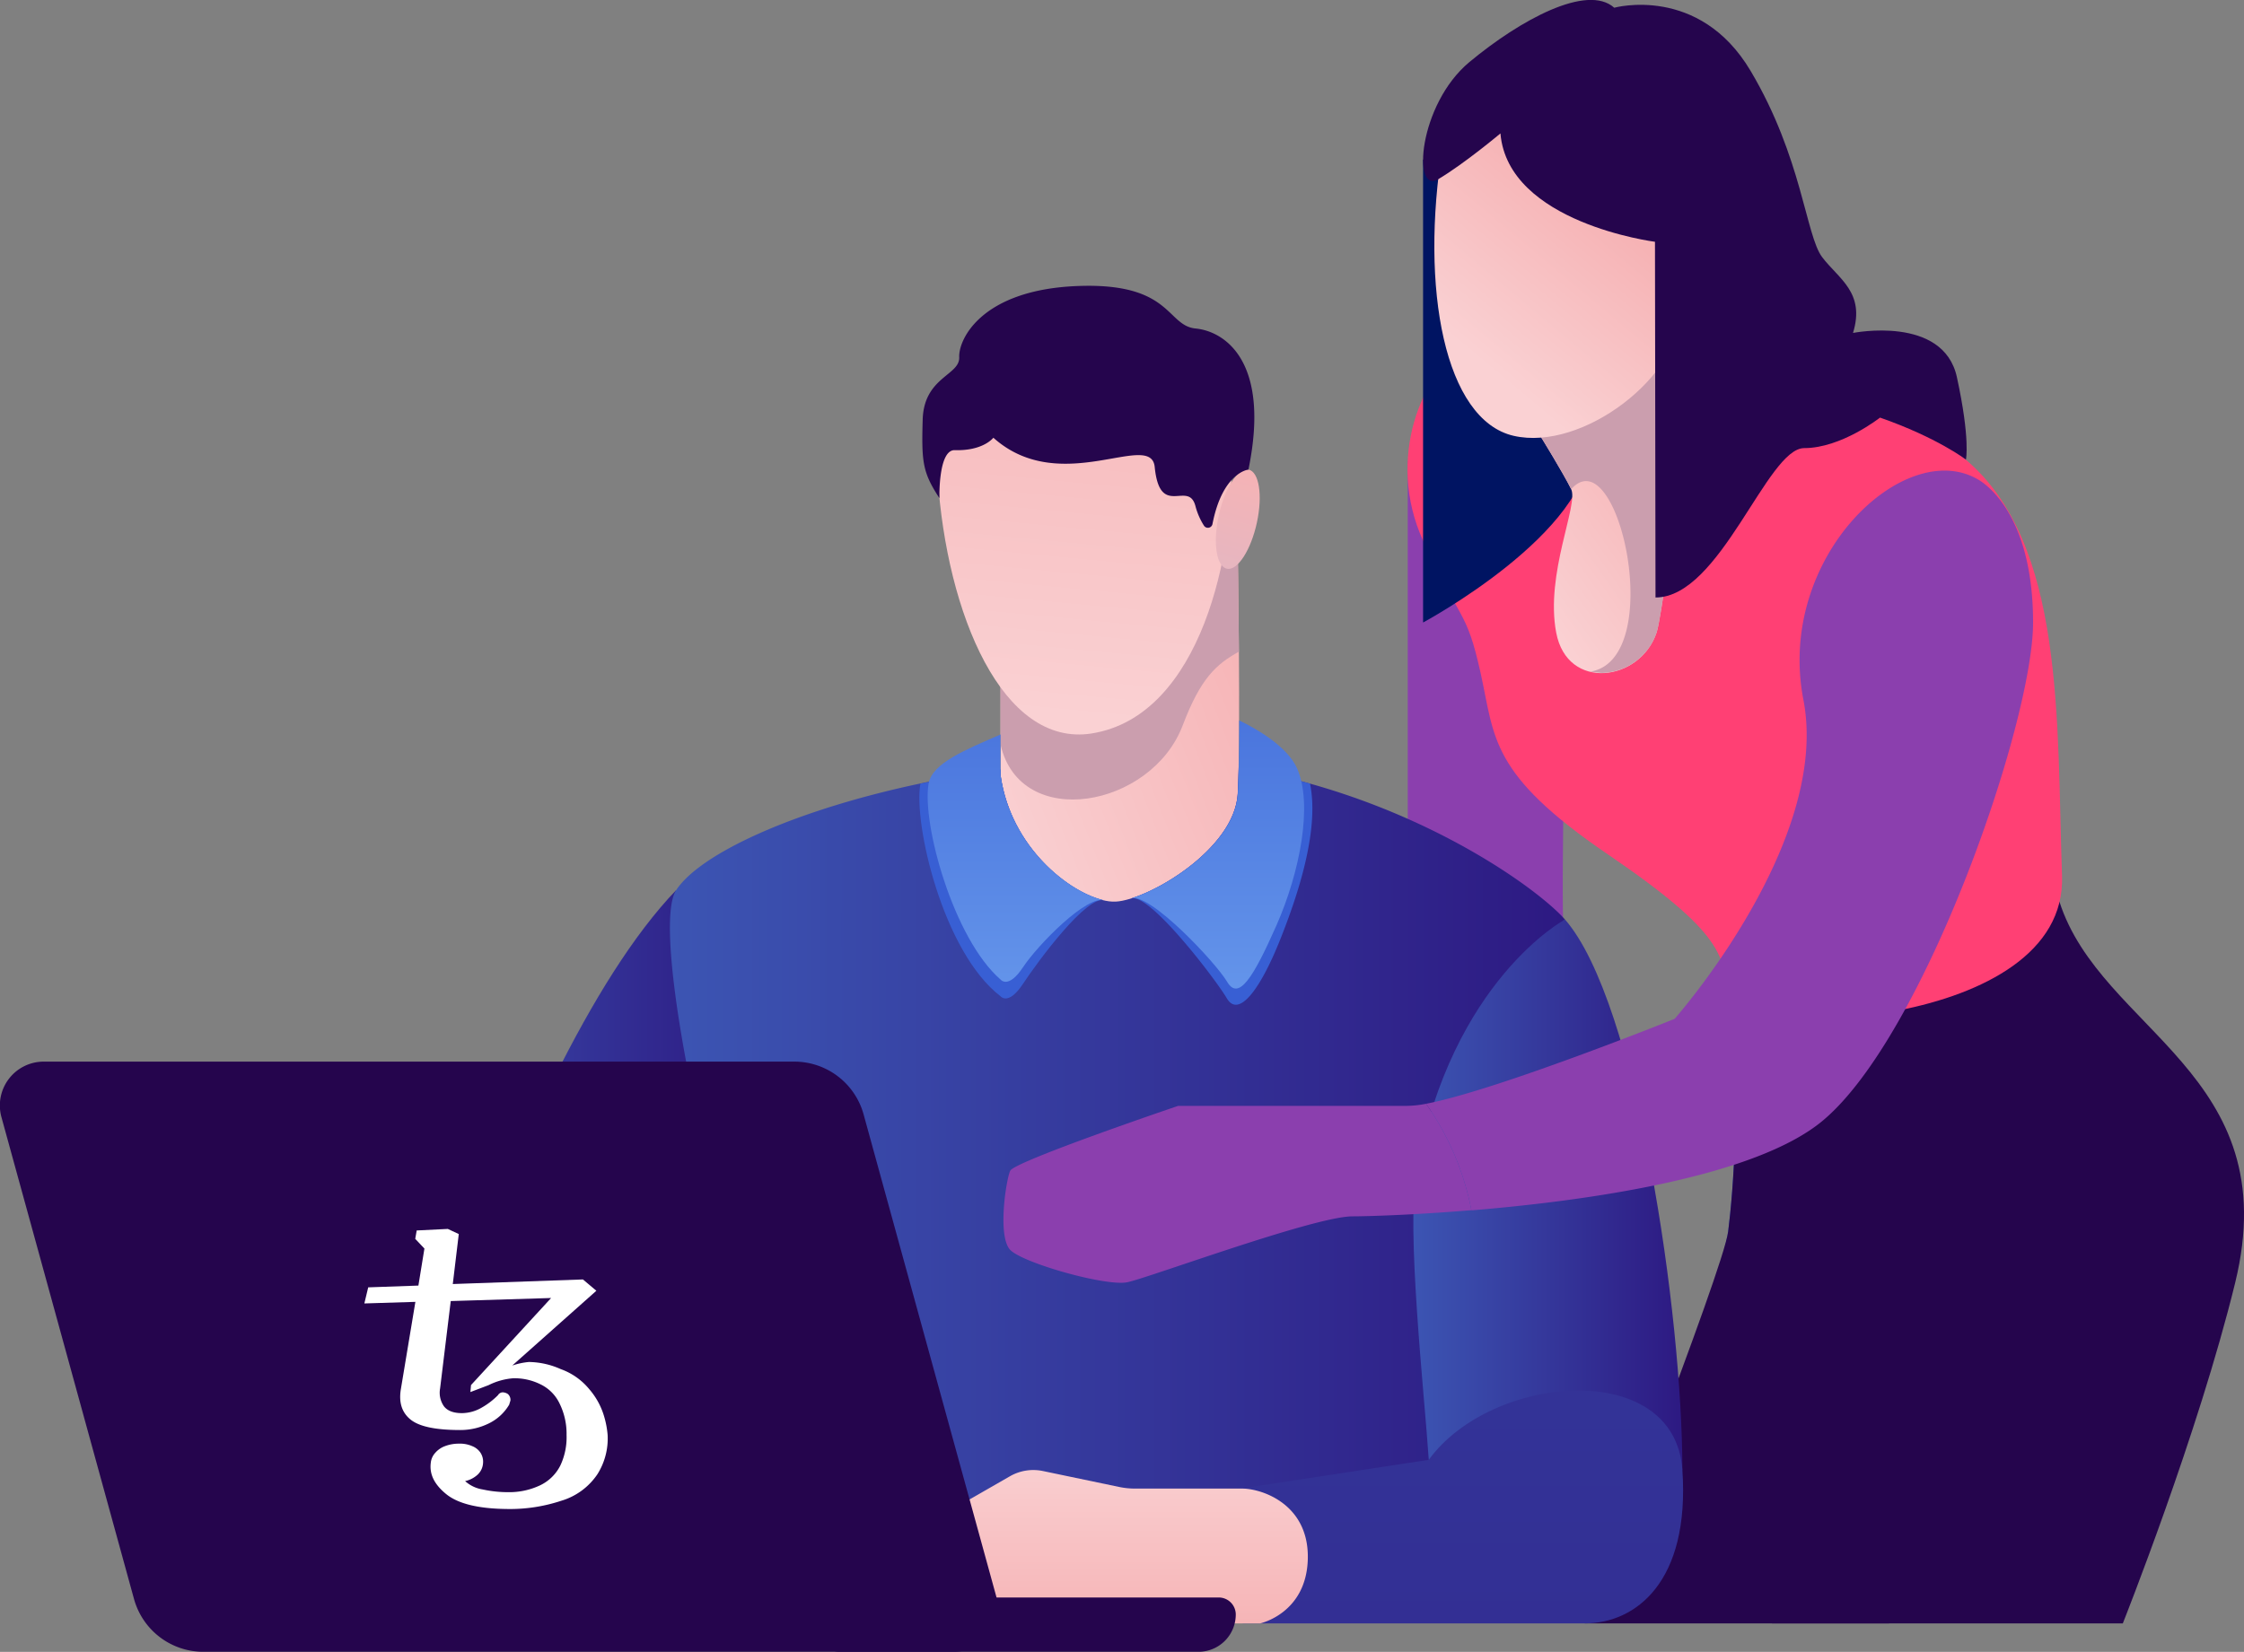 <svg xmlns="http://www.w3.org/2000/svg" xmlns:xlink="http://www.w3.org/1999/xlink" viewBox="0 0 581.28 428.03"><rect x="0" y="0" width="581.28" height="428.03" fill="#808080" stroke="none"/><defs><style>.cls-1{fill:#8b3fae;}.cls-2{fill:url(#Gradiente_sem_nome_20);}.cls-3{fill:#25054d;}.cls-4{fill:#ff4074;}.cls-5{fill:#001462;}.cls-6{fill:url(#Gradiente_sem_nome_31);}.cls-7{fill:#cb9eae;}.cls-8{fill:url(#Gradiente_sem_nome_31-2);}.cls-9{fill:url(#Gradiente_sem_nome_8);}.cls-10{fill:url(#Gradiente_sem_nome_8-2);}.cls-11{fill:url(#Gradiente_sem_nome_31-3);}.cls-12{fill:url(#linear-gradient);}.cls-13{fill:url(#Gradiente_sem_nome_4);}.cls-14{fill:#385fd4;}.cls-15{fill:url(#Gradiente_sem_nome_9);}.cls-16{fill:url(#Gradiente_sem_nome_9-2);}.cls-17{fill:url(#Gradiente_sem_nome_8-3);}.cls-18{fill:url(#Gradiente_sem_nome_8-4);}.cls-19{fill:url(#Gradiente_sem_nome_31-4);}.cls-20{fill:#fff;}</style><linearGradient id="Gradiente_sem_nome_20" x1="462.24" y1="459.79" x2="464.25" y2="203.37" gradientUnits="userSpaceOnUse"><stop offset="0" stop-color="#001462"/><stop offset="0.07" stop-color="#081e71"/><stop offset="0.25" stop-color="#193595"/><stop offset="0.44" stop-color="#2748b0"/><stop offset="0.62" stop-color="#3055c4"/><stop offset="0.81" stop-color="#365cd0"/><stop offset="1" stop-color="#385fd4"/></linearGradient><linearGradient id="Gradiente_sem_nome_31" x1="436.78" y1="124.08" x2="393.94" y2="154.28" gradientUnits="userSpaceOnUse"><stop offset="0" stop-color="#f6b3b5"/><stop offset="0.99" stop-color="#fad1d3"/></linearGradient><linearGradient id="Gradiente_sem_nome_31-2" x1="411.32" y1="51.99" x2="379.01" y2="90.62" xlink:href="#Gradiente_sem_nome_31"/><linearGradient id="Gradiente_sem_nome_8" x1="92.86" y1="323.87" x2="195.99" y2="323.87" gradientUnits="userSpaceOnUse"><stop offset="0" stop-color="#3c55b3"/><stop offset="1" stop-color="#2d1982"/></linearGradient><linearGradient id="Gradiente_sem_nome_8-2" x1="173.54" y1="303.37" x2="405.38" y2="303.37" xlink:href="#Gradiente_sem_nome_8"/><linearGradient id="Gradiente_sem_nome_31-3" x1="330.5" y1="173.43" x2="250.44" y2="205.04" xlink:href="#Gradiente_sem_nome_31"/><linearGradient id="linear-gradient" x1="286" y1="68.78" x2="274.77" y2="186.76" xlink:href="#Gradiente_sem_nome_31"/><linearGradient id="Gradiente_sem_nome_4" x1="274.55" y1="295.8" x2="324.43" y2="121.23" gradientUnits="userSpaceOnUse"><stop offset="0" stop-color="#8cc6ff"/><stop offset="1" stop-color="#f6b3b5"/></linearGradient><linearGradient id="Gradiente_sem_nome_9" x1="263.26" y1="366.35" x2="263.26" y2="137.86" gradientUnits="userSpaceOnUse"><stop offset="0" stop-color="#8cc6ff"/><stop offset="1" stop-color="#385fd4"/></linearGradient><linearGradient id="Gradiente_sem_nome_9-2" x1="315.34" y1="366.35" x2="315.34" y2="137.86" xlink:href="#Gradiente_sem_nome_9"/><linearGradient id="Gradiente_sem_nome_8-3" x1="366.09" y1="309.58" x2="435.8" y2="309.58" xlink:href="#Gradiente_sem_nome_8"/><linearGradient id="Gradiente_sem_nome_8-4" x1="378.64" y1="-142.23" x2="378.64" y2="748.9" xlink:href="#Gradiente_sem_nome_8"/><linearGradient id="Gradiente_sem_nome_31-4" x1="280.91" y1="423.55" x2="280.91" y2="374.35" xlink:href="#Gradiente_sem_nome_31"/></defs><title>2</title><g id="Layer_2" data-name="Layer 2"><g id="Layer_1-2" data-name="Layer 1"><path class="cls-1" d="M364.66,119.3V245.15s42,1.28,40.72,0,0-58.47,0-58.47Z"/><path class="cls-2" d="M447.66,258.57c3.47,23.56,1.3,50.4,0,60.54S416.5,419.88,416.5,419.88h72.81l20-96-26.61-73.35Z"/><path class="cls-3" d="M447.66,258.57c3.47,23.56,1.3,50.4,0,60.54s-37.12,101.53-37.12,101.53h78.77l20-96.78-26.61-73.35Z"/><path class="cls-3" d="M533.46,233.6c10.73,33.62,58.79,44.49,45.53,98.79-9.57,39.2-29.1,88.25-29.1,88.25H459s28.5-85.46,28.5-96.78-17.89-69.48-17.89-69.48Z"/><path class="cls-4" d="M379.36,90.83c-10.73,5.11-20.52,27.88-10.73,49.25s11.19,17.55,14.91,34.33,2.26,26.07,33,47,29.77,26.49,31.17,37.17,87.82,8.36,86.43-31.6.81-86.11-24.92-107.87S379.36,90.83,379.36,90.83Z"/><path class="cls-5" d="M368.63,41.35V161.3s43.55-23.37,43.16-46.23S392.1,41.35,392.1,41.35Z"/><path class="cls-6" d="M399.22,113.33s5.8,9.39,7.77,13.42-6.76,21.87-3.88,37.16,21.79,12.68,26,0c1.27-3.82,4.66-30.95,4.66-30.95V88.1Z"/><path class="cls-7" d="M407,126.75c12.24-13.71,24.91,44.34,4.84,47.29l.15,0,2.87.32a15.33,15.33,0,0,0,14.27-10.47c1.27-3.82,4.66-30.95,4.66-30.95V88.1l-34.56,25.22S405,122.71,407,126.75Z"/><path class="cls-8" d="M373.71,37.93c-6,36.9.59,70.92,18.39,75s43.3-15.43,43.3-32.6,17.2-61.9-2.37-72.11S377.51,14.41,373.71,37.93Z"/><path class="cls-3" d="M388.67,34.57s-9.29,7.81-16.11,11.86-5.15-19.35,8.06-30.34S411.13-4.27,418.15,2c0,0,22-6.08,35.33,16.38S467.76,61,472,66.62s11.23,9.13,8,19.65c0,0,23.4-4.68,26.91,11.46s2.34,21.36,2.34,21.36S501.9,113.42,487,108.2c0,0-10,7.91-19.64,7.91s-21.68,38.71-38.52,38.71l-.14-92.17S390.63,57.79,388.67,34.57Z"/><path class="cls-9" d="M175.15,230.64c-44.21,46-82.29,186.45-82.29,186.45h63.46L196,323.87Z"/><path class="cls-10" d="M405.38,238.25c-9.25-10.51-58.51-45.09-121.32-41.33-55.38,3.31-100.18,20.42-108.91,33.73-6.39,9.73,7.6,75.43,17.34,101.58a229.39,229.39,0,0,1,14,77.86s156.63-.91,157.55,0,19.47-57.79,21.9-87S382.88,261.67,405.38,238.25Z"/><path class="cls-11" d="M320.63,142.41s.78,48.68,0,63.21-23.3,27.61-31.66,28-26.88-12-29.79-32.7v-44Z"/><path class="cls-7" d="M320.92,168.86c-.1-14.11-.29-26.45-.29-26.45l-61.45,14.53v36c5.12,22.53,39.1,16.37,47.19-5C311,175.77,315,172.13,320.92,168.86Z"/><path class="cls-12" d="M242.89,123.5c2.31,35.67,16.84,70.19,39.88,66.55,28.57-4.52,37.24-47.84,36.11-71.46S304.29,80.22,283.81,80.2C264.33,80.18,240.93,93.3,242.89,123.5Z"/><path class="cls-13" d="M325.59,135.38c-1.53,7.11-5,12.51-7.73,12s-3.72-6.59-2.19-13.7,5-12.51,7.73-12S327.12,128.27,325.59,135.38Z"/><path class="cls-3" d="M243.35,129.08c-4.35-6.66-4.66-9.28-4.34-20.34s9.65-11.45,9.46-16.17,5.83-17.43,30.46-18.45,23.15,10.26,30.77,11,19.45,8.56,13.69,36.56c0,0-6.7.64-9.33,14.17a1.21,1.21,0,0,1-2.15.41,17.75,17.75,0,0,1-2.26-5.19c-1.84-6.76-9.21,3.4-10.54-10.09-1-9.61-24.4,8-41.79-7.56,0,0-2.58,3.44-10,3.22C243,116.51,243.35,129.08,243.35,129.08Z"/><path class="cls-14" d="M259.16,258.13s2,2.59,5.82-3.19,16.74-23.34,21.23-21.61l0,0c-9.11-1.89-24.41-13.73-27-32.4v-1.51c-7.25,1-14.19,2.24-20.79,3.64C236.55,213.34,244.28,246.73,259.16,258.13Z"/><path class="cls-14" d="M320.61,205.62c-.68,12.64-17.8,24.17-27.75,27.2h0c4.7-1.83,22,20.88,24.95,25.88s8.49-1.77,14-15.73c4-10.13,10.1-27.6,7.53-39.93a176.44,176.44,0,0,0-18.47-4.11C320.78,201.56,320.71,203.85,320.61,205.62Z"/><path class="cls-15" d="M259.18,200.9V190.31c-9.18,4-17.69,7.44-18.63,12.7-1.83,10.3,6.43,40.23,18.63,50.8,0,0,2,2.59,5.82-3.19s16.74-19,21.23-17.29l0,0C277.09,231.41,261.8,219.56,259.18,200.9Z"/><path class="cls-16" d="M336,199.1c-2.54-5.75-10.79-10.42-15-12.42,0,7.82-.12,14.78-.34,18.94-.68,12.64-17.8,24.17-27.75,27.2h0c4.7-1.83,22,16.56,24.95,21.56s6.69-.83,12.76-14.54C336.77,225.89,340.12,208.48,336,199.1Z"/><path class="cls-17" d="M435.8,380.91c0-40.37-11.76-121.27-30.41-142.66,0,0-29.2,15.62-38.43,65.12-2.76,14.79,1.94,57,3.15,74.89Z"/><path class="cls-18" d="M321.94,420.64h88.6c13.12,0,27.24-10.71,25.26-39.74s-49.47-25-65.69-2.65l-48.82,7.46Z"/><path class="cls-19" d="M277.3,418.87l4.19-3.93,12.74,4.52a20.62,20.62,0,0,0,6.89,1.19h25.29s12-2.56,12.36-16.69S327,385.71,321.71,385.71H294a20.21,20.21,0,0,1-4.14-.43l-19.72-4.12a12.14,12.14,0,0,0-8.53,1.36l-11.18,6.42a28.2,28.2,0,0,0-5.91,4.53L224.22,413.8a4,4,0,0,0,2.84,6.85h45.75A6.55,6.55,0,0,0,277.3,418.87Z"/><path class="cls-1" d="M512.27,124.18c-19-11-52.28,20.25-45.12,57.15S433.78,264,433.78,264,387.84,282.48,369.4,286a71.38,71.38,0,0,1,11.76,27.62c30.17-2.48,73.45-8.62,90.95-23.2,26.44-22,54.53-103.28,54.53-129.1C526.65,131.26,512.27,124.18,512.27,124.18Z"/><path class="cls-1" d="M364.6,286.54H305.2s-42.41,14.37-43.52,16.82-3.31,17.07,0,20.5,24.79,9.5,30.3,8.39,48.47-17.08,58.39-17.08c3.35,0,15.36-.32,30.78-1.59A71.38,71.38,0,0,0,369.4,286,27.34,27.34,0,0,1,364.6,286.54Z"/><path class="cls-3" d="M217.39,428h93.06a9.66,9.66,0,0,0,9.66-9.66h0a4.41,4.41,0,0,0-4.41-4.41H217.39a4.41,4.41,0,0,0-4.41,4.41v5.26A4.41,4.41,0,0,0,217.39,428Z"/><path class="cls-3" d="M52.68,428H247.06a11.36,11.36,0,0,0,11-14.37L223.71,288.77a18.62,18.62,0,0,0-18-13.69H11.37a11.36,11.36,0,0,0-11,14.37L34.72,414.34A18.63,18.63,0,0,0,52.68,428Z"/><path class="cls-20" d="M131.36,391c-7.43-.07-12.73-1.35-15.83-3.9s-4.31-5.17-3.94-8.07a4.45,4.45,0,0,1,1.21-2.64,6.1,6.1,0,0,1,2.45-1.67,10,10,0,0,1,3.61-.65,7.85,7.85,0,0,1,3.48.65,4.59,4.59,0,0,1,2.11,1.68,4.22,4.22,0,0,1,.68,2.67,4.46,4.46,0,0,1-1.48,3.1,7,7,0,0,1-3.17,1.6,8.83,8.83,0,0,0,4.57,2.17,30.74,30.74,0,0,0,6.46.7,18.76,18.76,0,0,0,8.26-1.71,11.32,11.32,0,0,0,5.39-5.22,17.16,17.16,0,0,0,1.6-7.89,17.69,17.69,0,0,0-1.81-8.15,10.53,10.53,0,0,0-5-5,15,15,0,0,0-7.06-1.54,17.21,17.21,0,0,0-6.31,1.77l-4.73,1.8.16-1.81,20.75-22.56-26,.79L114,359.77a6.14,6.14,0,0,0,1,4.62c.94,1.21,2.54,1.78,4.71,1.77a10.32,10.32,0,0,0,5-1.39A19.23,19.23,0,0,0,129,361.5a1.42,1.42,0,0,1,.53-.53,1.35,1.35,0,0,1,.67-.2,2.55,2.55,0,0,1,1.36.44,2,2,0,0,1,.67,1.55c0,.26-.2.66-.31,1.17a12.41,12.41,0,0,1-5.31,4.9,16.68,16.68,0,0,1-7.34,1.71c-6.53,0-10.82-.92-13.06-2.83s-2.91-4.52-2.37-7.77l3.76-22.61-13.22.41,1-4.17,13-.46,1.56-9.59L107.56,321l.38-2.17,8.06-.4,2.84,1.33-1.55,12.95L151,331.52l3.48,2.93-21.79,19.38a18.73,18.73,0,0,1,4.31-.92,20.78,20.78,0,0,1,8.24,1.84,16.92,16.92,0,0,1,7.38,5.18,19,19,0,0,1,3.66,6.4,24.07,24.07,0,0,1,1.12,5.49,17.36,17.36,0,0,1-2.62,10.13,17.16,17.16,0,0,1-9.4,6.92A42.14,42.14,0,0,1,131.36,391Z"/></g></g></svg>